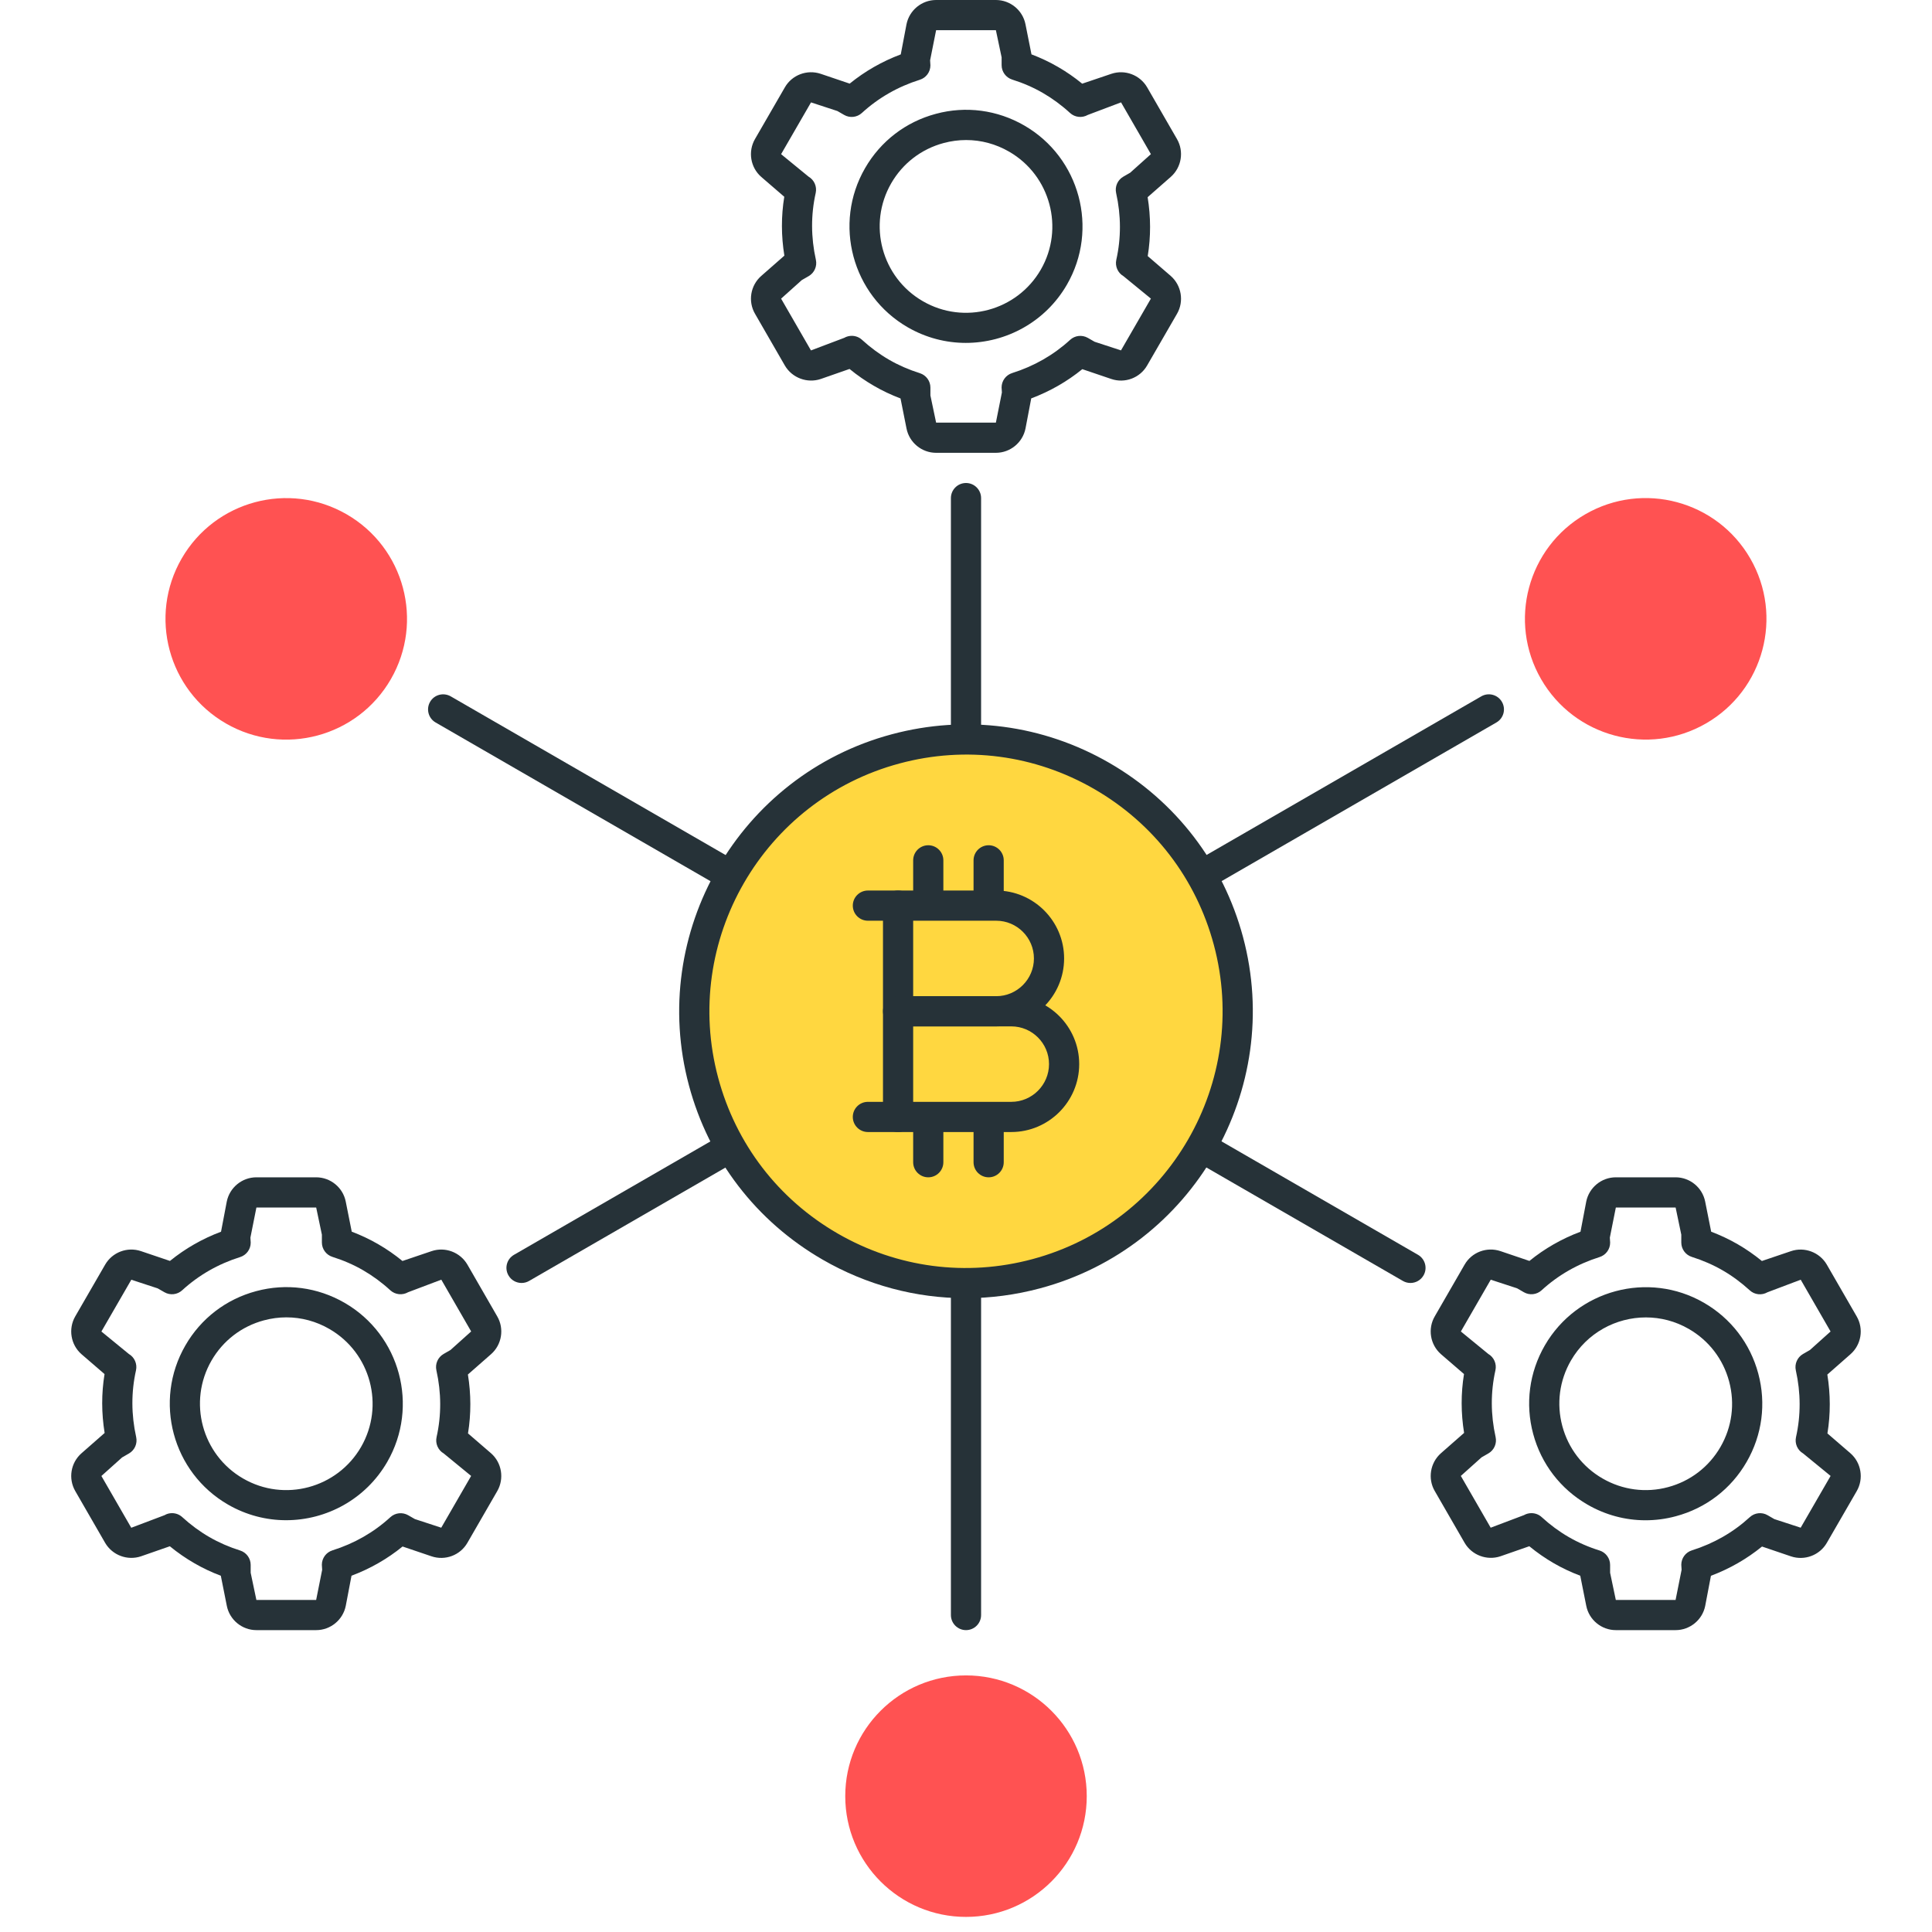 <?xml version="1.0" encoding="utf-8"?>
<!-- Generator: Adobe Illustrator 21.1.0, SVG Export Plug-In . SVG Version: 6.00 Build 0)  -->
<svg version="1.1" id="Icon_Set" xmlns="http://www.w3.org/2000/svg" xmlns:xlink="http://www.w3.org/1999/xlink" x="0px" y="0px"
	 viewBox="0 0 64 64" style="enable-background:new 0 0 64 64;" xml:space="preserve">
<style type="text/css">
	.st0{fill:#263238;}
	.st1{fill:#FFFFFF;}
	.st2{fill:#FF5252;}
	.st3{fill:#FFD740;}
	.st4{fill:#40C4FF;}
	.st5{fill:#4DB6AC;}
	.st6{fill:#4FC3F7;}
</style>
<g id="Node">
	<g>
		<ellipse transform="matrix(0.5 -0.866 0.866 0.5 -13.012 18.463)" class="st2" cx="9.483" cy="20.5" rx="4" ry="4"/>
	</g>
	<g>
		<path class="st0" d="M46.723,42.5c-0.085,0-0.171-0.021-0.25-0.067l-32.043-18.5c-0.239-0.138-0.321-0.444-0.183-0.683
			c0.138-0.24,0.444-0.319,0.683-0.183l32.043,18.5c0.239,0.138,0.321,0.444,0.183,0.683C47.063,42.411,46.895,42.5,46.723,42.5z"/>
	</g>
	<g>
		<ellipse transform="matrix(0.866 -0.5 0.5 0.866 -2.946 30.005)" class="st2" cx="54.517" cy="20.5" rx="4" ry="4"/>
	</g>
	<g>
		<path class="st0" d="M17.277,42.5c-0.172,0-0.341-0.089-0.433-0.25c-0.139-0.239-0.057-0.545,0.183-0.683l32.043-18.5
			c0.238-0.137,0.545-0.057,0.683,0.183c0.139,0.239,0.057,0.545-0.183,0.683l-32.043,18.5C17.448,42.479,17.362,42.5,17.277,42.5z"
			/>
	</g>
	<g>
		<circle class="st2" cx="32" cy="59.5" r="4"/>
	</g>
	<g>
		<path class="st0" d="M32,54c-0.276,0-0.5-0.224-0.5-0.5v-37c0-0.276,0.224-0.5,0.5-0.5s0.5,0.224,0.5,0.5v37
			C32.5,53.776,32.276,54,32,54z"/>
	</g>
	<g>
		<ellipse transform="matrix(0.966 -0.259 0.259 0.966 -7.58 9.424)" class="st3" cx="32" cy="33.5" rx="9" ry="9"/>
		<path class="st0" d="M31.984,43.004c-1.646,0-3.271-0.432-4.734-1.277c-2.198-1.269-3.77-3.317-4.427-5.768
			c-1.355-5.06,1.658-10.28,6.718-11.635l0,0c2.451-0.657,5.012-0.32,7.209,0.949c2.198,1.269,3.77,3.317,4.427,5.768
			c1.355,5.06-1.658,10.28-6.718,11.635C33.641,42.896,32.81,43.004,31.984,43.004z M29.801,25.29
			c-4.527,1.213-7.224,5.883-6.011,10.411c0.587,2.193,1.993,4.026,3.96,5.161c1.966,1.135,4.258,1.437,6.449,0.849
			c4.527-1.213,7.224-5.883,6.011-10.411c-0.587-2.193-1.993-4.026-3.96-5.161C34.284,25.004,31.992,24.701,29.801,25.29
			L29.801,25.29z M29.671,24.807h0.01H29.671z"/>
	</g>
	<g>
		<path class="st0" d="M10.474,54h-1.98c-0.475,0-0.887-0.338-0.98-0.803l-0.199-0.998c-0.309-0.117-0.604-0.256-0.88-0.417
			c-0.278-0.16-0.55-0.348-0.809-0.56L4.67,51.555c-0.449,0.151-0.949-0.036-1.188-0.447l-0.989-1.715
			C2.255,48.98,2.342,48.454,2.7,48.141l0.766-0.672c-0.106-0.654-0.108-1.308-0.003-1.951l-0.764-0.659
			c-0.357-0.312-0.444-0.839-0.207-1.251l0.991-1.715c0.236-0.41,0.733-0.6,1.186-0.448L5.63,41.77
			c0.506-0.411,1.072-0.735,1.692-0.968l0.19-0.998C7.606,39.338,8.019,39,8.493,39h1.98c0.475,0,0.887,0.338,0.98,0.803
			l0.199,0.998c0.309,0.117,0.604,0.256,0.88,0.417c0.276,0.159,0.545,0.345,0.8,0.554l0.964-0.326
			c0.451-0.154,0.95,0.037,1.188,0.447l0.988,1.715c0.238,0.41,0.152,0.937-0.205,1.251l-0.767,0.673
			c0.106,0.654,0.108,1.308,0.003,1.951l0.764,0.659c0.356,0.313,0.442,0.839,0.206,1.251l-0.99,1.715
			c-0.237,0.412-0.735,0.6-1.188,0.447l-0.959-0.325c-0.505,0.411-1.072,0.735-1.692,0.968l-0.19,0.998
			C11.36,53.662,10.948,54,10.474,54z M5.699,50.125c0.122,0,0.243,0.044,0.338,0.131c0.282,0.258,0.584,0.48,0.896,0.66
			c0.314,0.182,0.658,0.332,1.021,0.446c0.208,0.066,0.35,0.259,0.35,0.477V52.1L8.493,53l1.98,0l0.199-0.998l-0.01-0.167
			c0-0.218,0.142-0.412,0.35-0.477c0.728-0.229,1.374-0.599,1.92-1.1c0.161-0.147,0.398-0.173,0.588-0.065l0.223,0.128l0.874,0.286
			l0.99-1.715l-0.908-0.744c-0.188-0.109-0.284-0.329-0.237-0.542c0.162-0.724,0.16-1.468-0.006-2.212
			c-0.047-0.213,0.049-0.432,0.237-0.541l0.229-0.132l0.686-0.615l-0.989-1.715l-1.101,0.416c-0.188,0.108-0.427,0.083-0.588-0.064
			c-0.28-0.257-0.582-0.479-0.896-0.661c-0.313-0.182-0.657-0.332-1.021-0.446c-0.208-0.066-0.35-0.259-0.35-0.477V40.9L10.474,40
			l-1.98,0l-0.199,0.998l0.01,0.167c0,0.218-0.142,0.412-0.35,0.477c-0.728,0.229-1.373,0.599-1.92,1.1
			c-0.161,0.148-0.399,0.174-0.588,0.065l-0.223-0.128L4.35,42.393l-0.991,1.715l0.909,0.744c0.188,0.109,0.284,0.329,0.237,0.542
			c-0.162,0.724-0.159,1.468,0.006,2.212c0.047,0.213-0.049,0.432-0.237,0.541l-0.229,0.132l-0.686,0.615l0.989,1.715l1.101-0.416
			C5.527,50.146,5.613,50.125,5.699,50.125z M9.477,50.359c-0.654,0-1.316-0.167-1.923-0.517c-1.844-1.064-2.478-3.429-1.413-5.273
			c0.515-0.893,1.348-1.532,2.344-1.798c0.994-0.268,2.035-0.13,2.929,0.386c1.844,1.064,2.478,3.429,1.413,5.273l0,0
			C12.111,49.667,10.812,50.359,9.477,50.359z M9.487,43.639c-0.248,0-0.498,0.033-0.744,0.099
			c-0.738,0.198-1.355,0.671-1.737,1.333c-0.788,1.366-0.318,3.119,1.048,3.907c1.367,0.791,3.117,0.319,3.907-1.046
			c0.788-1.366,0.318-3.119-1.048-3.907C10.473,43.769,9.983,43.639,9.487,43.639z M12.394,48.18h0.01H12.394z"/>
	</g>
	<g>
		<path class="st0" d="M32.99,15h-1.98c-0.475,0-0.887-0.338-0.98-0.803l-0.199-0.998c-0.309-0.117-0.604-0.256-0.88-0.417
			c-0.278-0.16-0.55-0.348-0.809-0.56l-0.955,0.333c-0.447,0.15-0.949-0.036-1.188-0.447l-0.989-1.715
			c-0.238-0.412-0.151-0.938,0.207-1.252l0.766-0.672c-0.106-0.654-0.108-1.308-0.003-1.951l-0.764-0.659
			c-0.357-0.312-0.444-0.839-0.207-1.251L26,2.893c0.236-0.411,0.734-0.599,1.186-0.448l0.961,0.325
			c0.506-0.411,1.072-0.735,1.692-0.968l0.19-0.998C30.123,0.338,30.535,0,31.01,0h1.98c0.475,0,0.887,0.338,0.98,0.803l0.199,0.998
			c0.309,0.117,0.604,0.256,0.88,0.417c0.276,0.159,0.545,0.345,0.8,0.554l0.964-0.326c0.453-0.153,0.95,0.037,1.188,0.447
			l0.989,1.715c0.237,0.411,0.15,0.937-0.206,1.251l-0.767,0.673c0.106,0.654,0.108,1.308,0.003,1.951l0.764,0.659
			c0.356,0.314,0.443,0.84,0.207,1.251L38,12.107c-0.237,0.412-0.736,0.601-1.188,0.447l-0.959-0.325
			c-0.506,0.411-1.072,0.735-1.692,0.968l-0.19,0.998C33.877,14.662,33.465,15,32.99,15z M28.216,11.125
			c0.122,0,0.243,0.044,0.338,0.131c0.282,0.258,0.584,0.48,0.896,0.66c0.314,0.182,0.658,0.332,1.021,0.446
			c0.208,0.066,0.35,0.259,0.35,0.477V13.1L31.01,14l1.98,0l0.199-0.998l-0.01-0.167c0-0.218,0.142-0.412,0.35-0.477
			c0.728-0.229,1.373-0.599,1.92-1.1c0.161-0.148,0.398-0.173,0.588-0.065l0.223,0.128l0.874,0.286l0.991-1.715l-0.909-0.744
			c-0.188-0.109-0.284-0.329-0.237-0.542c0.162-0.724,0.16-1.468-0.006-2.212c-0.047-0.213,0.049-0.432,0.237-0.541l0.229-0.132
			l0.686-0.615l-0.989-1.715l-1.101,0.416c-0.189,0.108-0.427,0.083-0.588-0.064c-0.28-0.257-0.582-0.479-0.896-0.661
			c-0.313-0.182-0.657-0.332-1.021-0.446c-0.208-0.066-0.35-0.259-0.35-0.477V1.9L32.99,1l-1.98,0l-0.199,0.998l0.01,0.167
			c0,0.218-0.142,0.412-0.35,0.477c-0.728,0.229-1.373,0.599-1.92,1.1c-0.161,0.148-0.399,0.174-0.588,0.065L27.74,3.678
			l-0.874-0.286l-0.991,1.715l0.909,0.744c0.188,0.109,0.284,0.329,0.237,0.542c-0.162,0.724-0.159,1.468,0.006,2.212
			c0.047,0.213-0.049,0.432-0.237,0.541l-0.229,0.132l-0.686,0.615l0.989,1.715l1.101-0.416
			C28.044,11.146,28.13,11.125,28.216,11.125z M31.993,11.359c-0.654,0-1.316-0.167-1.923-0.517
			c-1.844-1.064-2.478-3.429-1.413-5.273c0.515-0.893,1.348-1.532,2.344-1.798c0.994-0.269,2.036-0.13,2.929,0.386
			c1.844,1.064,2.478,3.429,1.413,5.273l0,0C34.628,10.667,33.328,11.359,31.993,11.359z M32.004,4.639
			c-0.248,0-0.498,0.033-0.744,0.099c-0.738,0.198-1.355,0.671-1.737,1.333c-0.788,1.366-0.318,3.119,1.048,3.907
			c1.367,0.792,3.118,0.319,3.907-1.046c0.788-1.366,0.318-3.119-1.048-3.907C32.989,4.769,32.5,4.639,32.004,4.639z M34.91,9.18
			h0.01H34.91z"/>
	</g>
	<g>
		<path class="st0" d="M55.507,54h-1.98c-0.475,0-0.887-0.338-0.98-0.804l-0.199-0.998c-0.308-0.116-0.603-0.255-0.88-0.416
			c-0.28-0.162-0.551-0.35-0.808-0.561l-0.956,0.333c-0.448,0.15-0.949-0.036-1.187-0.447l-0.989-1.715
			c-0.238-0.409-0.152-0.936,0.204-1.251l0.768-0.674c-0.106-0.654-0.108-1.307-0.003-1.95l-0.764-0.659
			c-0.358-0.315-0.444-0.842-0.204-1.253l0.988-1.713c0.237-0.412,0.734-0.599,1.188-0.447l0.959,0.325
			c0.505-0.411,1.072-0.735,1.692-0.968l0.19-0.998C52.64,39.338,53.052,39,53.526,39h1.98c0.475,0,0.887,0.338,0.98,0.804
			l0.199,0.998c0.309,0.117,0.604,0.256,0.88,0.416c0.275,0.159,0.544,0.345,0.8,0.554l0.964-0.326
			c0.447-0.152,0.949,0.036,1.187,0.447l0.99,1.716c0.238,0.412,0.151,0.938-0.207,1.252l-0.766,0.673
			c0.106,0.654,0.108,1.307,0.003,1.95l0.764,0.659c0.357,0.313,0.444,0.84,0.207,1.251l-0.991,1.715
			c-0.237,0.412-0.738,0.598-1.186,0.448l-0.961-0.326c-0.506,0.411-1.072,0.736-1.692,0.969l-0.19,0.998
			C56.394,53.662,55.981,54,55.507,54z M50.732,50.125c0.122,0,0.243,0.044,0.338,0.131c0.279,0.256,0.581,0.479,0.896,0.661
			c0.315,0.182,0.658,0.332,1.021,0.445c0.208,0.066,0.35,0.259,0.35,0.477V52.1L53.526,53l1.98,0l0.199-0.998l-0.01-0.167
			c0-0.218,0.142-0.412,0.35-0.477c0.728-0.229,1.373-0.599,1.92-1.101c0.161-0.148,0.4-0.174,0.589-0.064l0.223,0.129l0.873,0.285
			l0.991-1.715l-0.908-0.743c-0.189-0.109-0.285-0.329-0.238-0.542c0.162-0.724,0.16-1.468-0.006-2.212
			c-0.047-0.213,0.049-0.433,0.238-0.542l0.229-0.132l0.684-0.614l-0.989-1.715l-1.101,0.416c-0.189,0.109-0.428,0.084-0.587-0.064
			c-0.283-0.258-0.585-0.481-0.897-0.661c-0.313-0.181-0.657-0.331-1.021-0.446c-0.208-0.065-0.35-0.258-0.35-0.477V40.9L55.507,40
			l-1.98,0l-0.199,0.998l0.01,0.167c0,0.218-0.142,0.412-0.351,0.477c-0.727,0.229-1.373,0.599-1.919,1.1
			c-0.161,0.148-0.4,0.174-0.589,0.064l-0.223-0.129l-0.873-0.285l-0.99,1.715L49.3,44.85c0.189,0.109,0.285,0.329,0.238,0.542
			c-0.162,0.724-0.16,1.468,0.006,2.212c0.047,0.213-0.049,0.432-0.237,0.541l-0.229,0.132l-0.686,0.615l0.989,1.715l1.101-0.416
			C50.561,50.146,50.646,50.125,50.732,50.125z M54.51,50.361c-0.669,0-1.328-0.175-1.923-0.519
			c-0.893-0.516-1.532-1.348-1.799-2.344s-0.13-2.036,0.386-2.929c1.065-1.843,3.432-2.477,5.272-1.413
			c0.893,0.516,1.532,1.348,1.799,2.344s0.13,2.036-0.386,2.929c-0.515,0.893-1.348,1.532-2.344,1.798
			C55.184,50.317,54.846,50.361,54.51,50.361z M54.521,43.641c-0.989,0-1.952,0.513-2.482,1.429
			c-0.382,0.662-0.483,1.432-0.285,2.17c0.198,0.738,0.671,1.355,1.333,1.737c0.662,0.382,1.436,0.484,2.17,0.286
			c0.738-0.198,1.355-0.671,1.737-1.333s0.483-1.432,0.285-2.17c-0.198-0.738-0.671-1.354-1.333-1.736
			C55.497,43.764,55.007,43.641,54.521,43.641z"/>
	</g>
	<g>
		<path class="st0" d="M33,34h-3.25c-0.276,0-0.5-0.224-0.5-0.5V30c0-0.276,0.224-0.5,0.5-0.5H33c1.24,0,2.25,1.009,2.25,2.25
			S34.24,34,33,34z M30.25,33H33c0.689,0,1.25-0.561,1.25-1.25S33.689,30.5,33,30.5h-2.75V33z"/>
	</g>
	<g>
		<path class="st0" d="M33.5,37.5h-3.75c-0.276,0-0.5-0.224-0.5-0.5v-3.5c0-0.276,0.224-0.5,0.5-0.5h3.75
			c1.24,0,2.25,1.009,2.25,2.25S34.74,37.5,33.5,37.5z M30.25,36.5h3.25c0.689,0,1.25-0.561,1.25-1.25S34.189,34,33.5,34h-3.25V36.5
			z"/>
	</g>
	<g>
		<path class="st0" d="M29.75,30.5h-1c-0.276,0-0.5-0.224-0.5-0.5s0.224-0.5,0.5-0.5h1c0.276,0,0.5,0.224,0.5,0.5
			S30.026,30.5,29.75,30.5z"/>
	</g>
	<g>
		<path class="st0" d="M29.75,37.5h-1c-0.276,0-0.5-0.224-0.5-0.5s0.224-0.5,0.5-0.5h1c0.276,0,0.5,0.224,0.5,0.5
			S30.026,37.5,29.75,37.5z"/>
	</g>
	<g>
		<path class="st0" d="M30.75,30c-0.276,0-0.5-0.224-0.5-0.5v-1c0-0.276,0.224-0.5,0.5-0.5s0.5,0.224,0.5,0.5v1
			C31.25,29.776,31.026,30,30.75,30z"/>
	</g>
	<g>
		<path class="st0" d="M32.75,30c-0.276,0-0.5-0.224-0.5-0.5v-1c0-0.276,0.224-0.5,0.5-0.5s0.5,0.224,0.5,0.5v1
			C33.25,29.776,33.026,30,32.75,30z"/>
	</g>
	<g>
		<path class="st0" d="M30.75,39c-0.276,0-0.5-0.224-0.5-0.5v-1c0-0.276,0.224-0.5,0.5-0.5s0.5,0.224,0.5,0.5v1
			C31.25,38.776,31.026,39,30.75,39z"/>
	</g>
	<g>
		<path class="st0" d="M32.75,39c-0.276,0-0.5-0.224-0.5-0.5v-1c0-0.276,0.224-0.5,0.5-0.5s0.5,0.224,0.5,0.5v1
			C33.25,38.776,33.026,39,32.75,39z"/>
	</g>
</g>
</svg>
